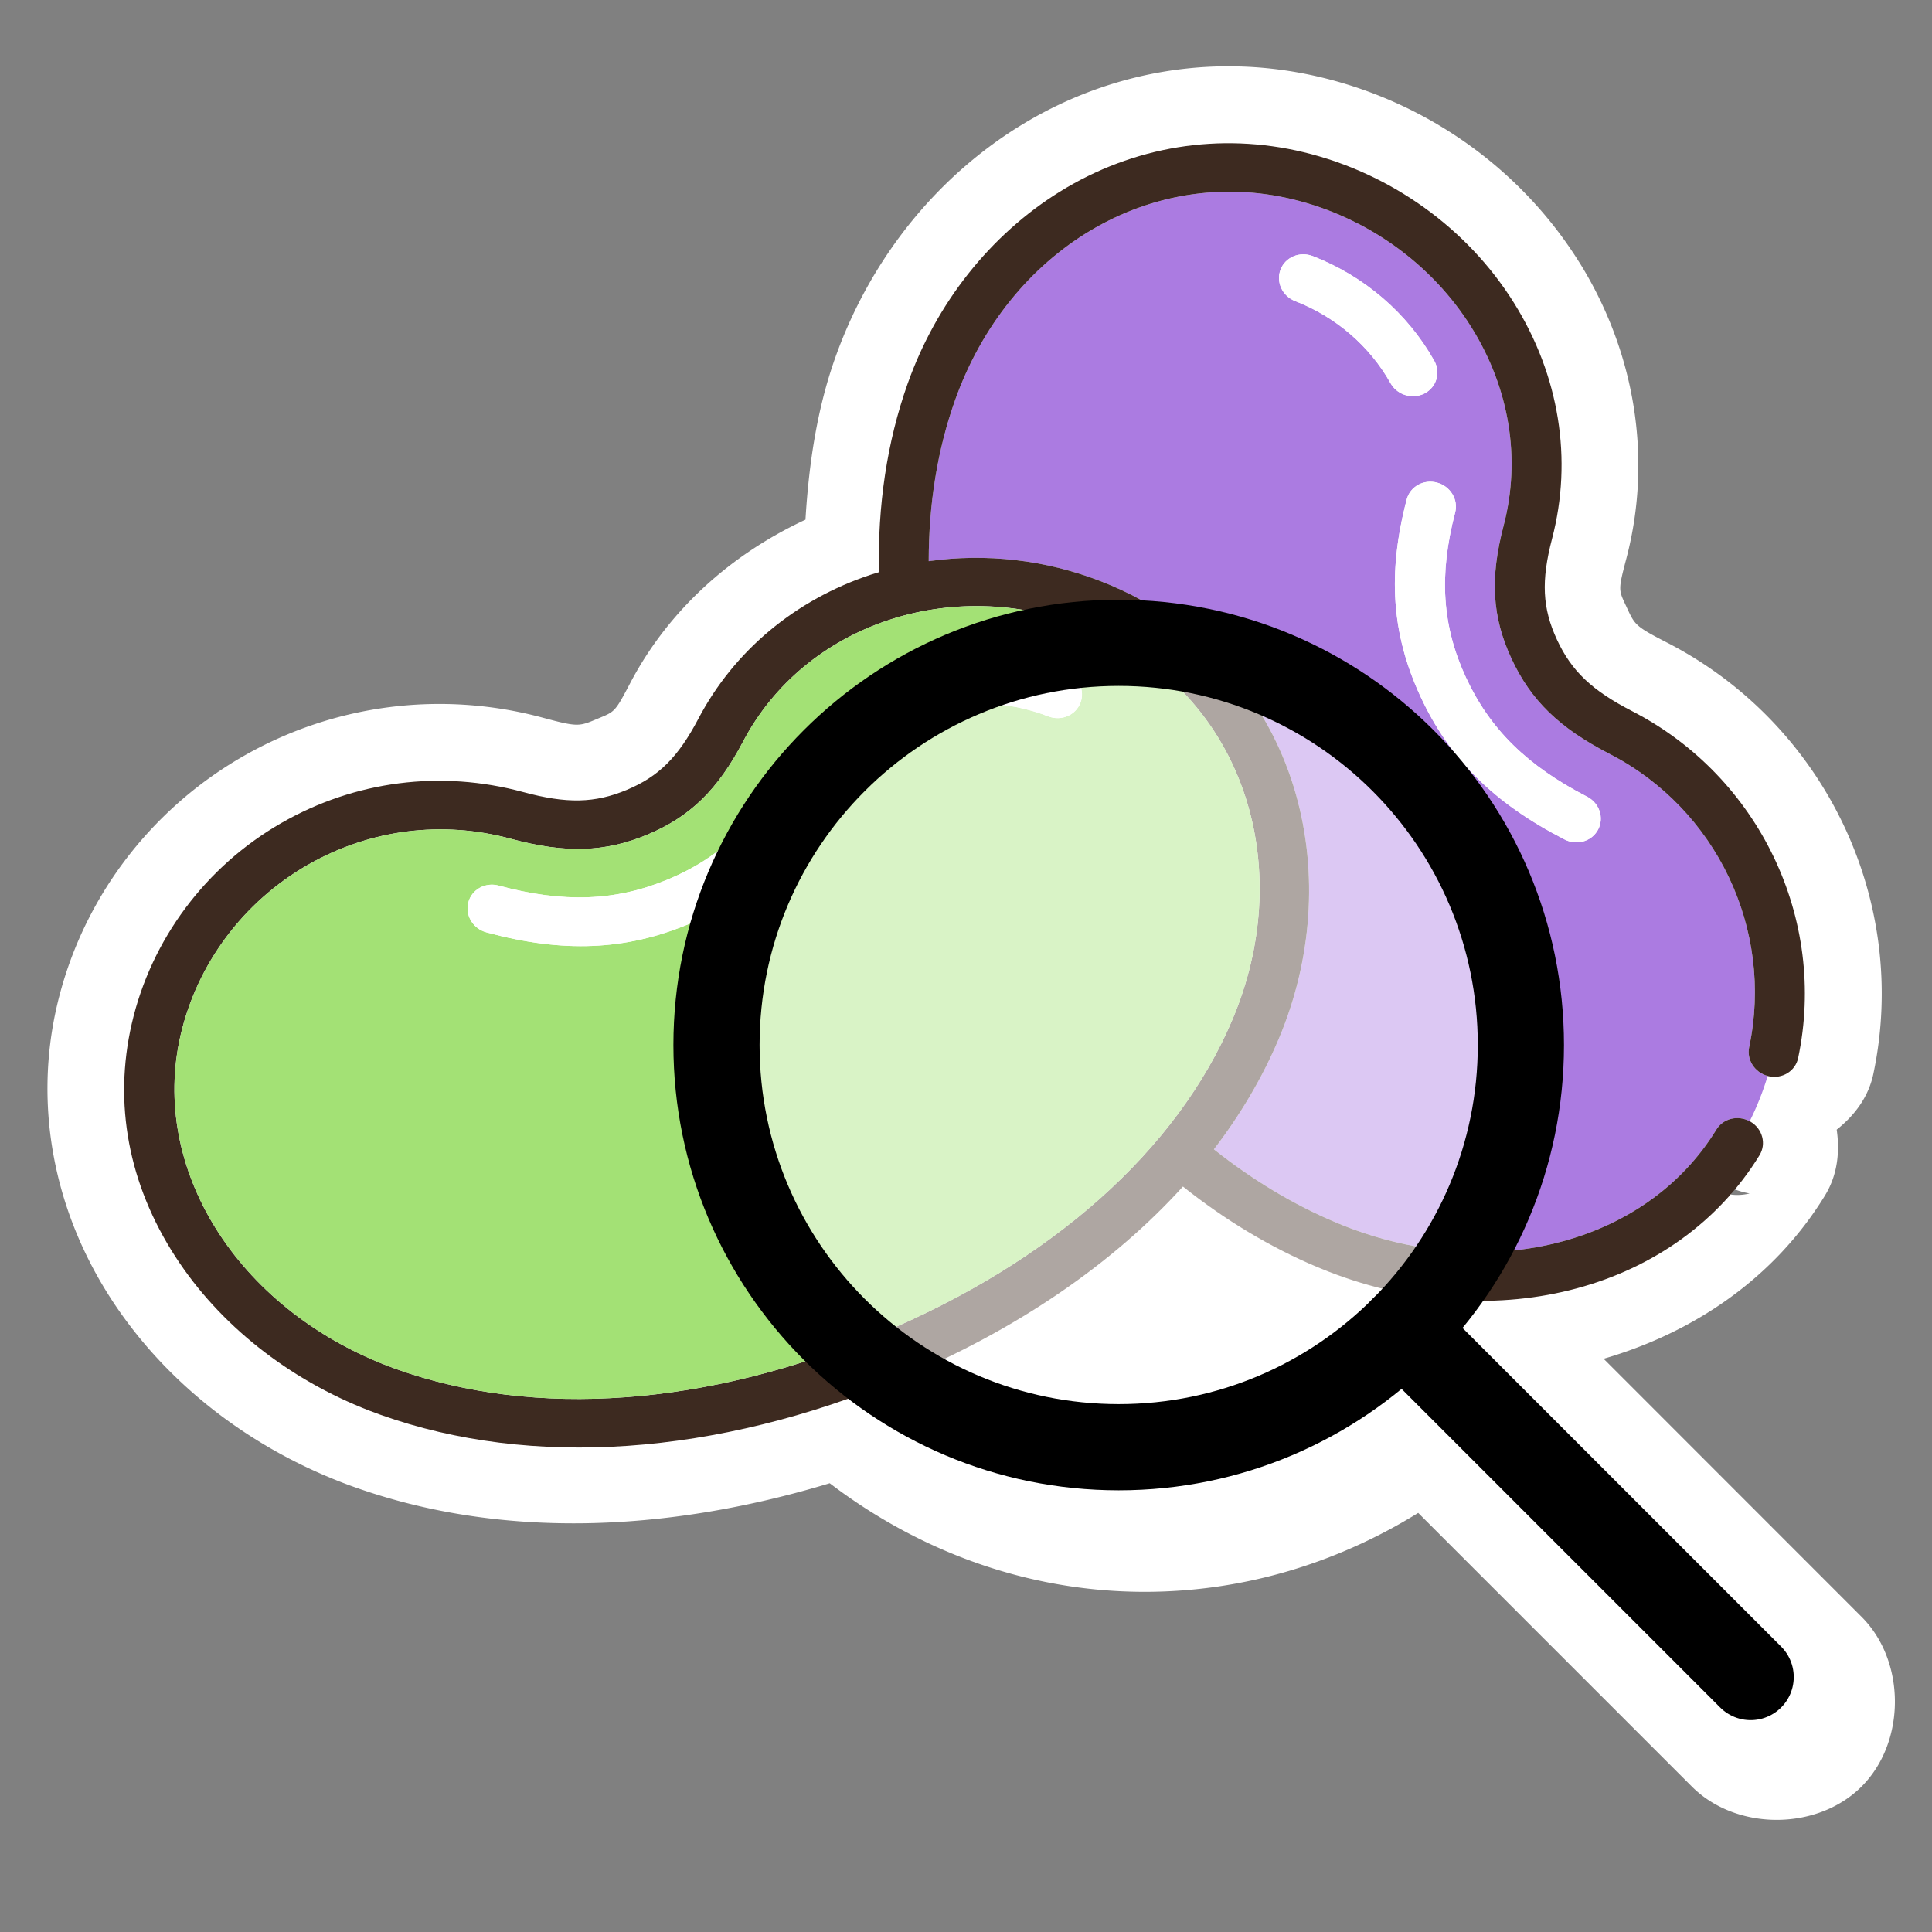 <?xml version="1.0" encoding="UTF-8" standalone="no"?>
<svg
   width="100%"
   height="100%"
   viewBox="0 0 96 96"
   version="1.1"
   xml:space="preserve"
   style="fill-rule:evenodd;clip-rule:evenodd;stroke-linejoin:round;stroke-miterlimit:2;"
   id="svg7"
   sodipodi:docname="icon.svg"
   inkscape:version="1.3.2 (091e20e, 2023-11-25)"
   xmlns:inkscape="http://www.inkscape.org/namespaces/inkscape"
   xmlns:sodipodi="http://sodipodi.sourceforge.net/DTD/sodipodi-0.dtd"
   xmlns="http://www.w3.org/2000/svg"
   xmlns:svg="http://www.w3.org/2000/svg"><rect x="0" y="0" width="96" height="96" fill="#808080" stroke="none"/><defs
   id="defs7" /><sodipodi:namedview
   id="namedview7"
   pagecolor="#ffffff"
   bordercolor="#000000"
   borderopacity="0.25"
   inkscape:showpageshadow="true"
   inkscape:pageopacity="0.0"
   inkscape:pagecheckerboard="true"
   inkscape:deskcolor="#d1d1d1"
   inkscape:zoom="3.77"
   inkscape:cx="45.490716"
   inkscape:cy="69.230769"
   inkscape:window-width="3440"
   inkscape:window-height="1387"
   inkscape:window-x="0"
   inkscape:window-y="25"
   inkscape:window-maximized="1"
   inkscape:current-layer="layer2"
   showborder="true"
   borderlayer="true"
   labelstyle="default"
   inkscape:clip-to-page="false" />
    
    <g
   inkscape:groupmode="layer"
   id="layer2"
   inkscape:label="Layer 2"
   style="clip-rule:evenodd;fill-rule:evenodd;stroke-linejoin:round;stroke-miterlimit:2"
   transform="translate(1.344,1.268)"><path
     id="path10"
     style="fill:#ffffff;fill-rule:nonzero;stroke-width:0.96"
     d="m 58.989,2.039 c -3.395,0.123 -6.727,1.138 -9.679,2.966 a 3.821,3.821 0 0 0 -0.002,0 c -4.241,2.629 -7.457,6.722 -9.159,11.531 -0.898,2.538 -1.302,5.251 -1.47,8.019 -3.71,1.723 -6.807,4.501 -8.704,8.111 -0.782,1.487 -0.761,1.417 -1.65,1.789 -0.887,0.371 -0.943,0.412 -2.676,-0.056 h -0.002 c -5.042,-1.366 -10.389,-0.68 -14.908,1.912 -4.684,2.687 -8.056,7.194 -9.261,12.429 -1.144,4.969 -0.143,10.148 2.694,14.526 a 3.821,3.821 0 0 0 0,0.002 c 2.66,4.102 6.708,7.275 11.441,9.113 0.234,0.091 0.455,0.173 0.664,0.247 a 3.821,3.821 0 0 0 0.002,0 c 7.165,2.554 15.384,2.294 23.606,-0.195 4.365,3.329 9.765,5.396 15.651,5.396 4.98,0 9.625,-1.469 13.59,-3.922 l 13.599,13.599 c 2.206,2.205 6.218,2.205 8.426,0.004 2.216,-2.208 2.216,-6.237 0,-8.445 L 78.339,66.249 c 4.491,-1.305 8.49,-4.012 11.006,-8.123 a 3.821,3.821 0 0 0 0,-0.002 c 0.62,-1.014 0.735,-2.16 0.576,-3.261 0.872,-0.691 1.577,-1.605 1.822,-2.773 1.811,-8.589 -2.415,-17.393 -10.245,-21.424 a 3.821,3.821 0 0 0 -0.002,0 C 79.9,29.845 79.891,29.781 79.485,28.906 79.078,28.031 79.046,28.097 79.472,26.473 80.775,21.496 79.899,16.202 77.128,11.761 a 3.821,3.821 0 0 0 -0.002,0 C 74.255,7.162 69.628,3.857 64.323,2.579 63.043,2.271 61.745,2.091 60.446,2.041 59.964,2.023 59.478,2.022 58.989,2.039 Z m 28.603,49.146 0.171,0.107 c -0.106,-0.07 -0.074,-0.042 -0.144,-0.083 -0.01,-0.006 -0.016,-0.018 -0.026,-0.024 z m -2.884,6.585 a 3.821,3.821 0 0 0 0.885,0.264 c -0.167,0.041 -0.332,0.064 -0.461,0.071 -0.156,0.009 -0.305,0.005 -0.463,-0.015 z" /></g><g
   id="g7"
   style="display:inline"
   transform="matrix(0.96,0,0,0.96,3.221,3.092)">
        
        
        
        
        
        
        <g
   id="g10"><path
     d="M 87.182,50.976 C 88.466,44.892 85.494,38.651 79.954,35.799 77.353,34.46 75.883,33.032 74.879,30.87 73.875,28.707 73.757,26.713 74.471,23.988 75.375,20.536 74.784,16.89 72.807,13.722 70.754,10.433 67.382,8.018 63.557,7.095 56.191,5.32 48.835,9.706 46.067,17.526 c -0.905,2.557 -1.352,5.35 -1.352,8.299 2.968,-0.42 6.043,-0.072 8.901,1.037 0.74,0.287 1.469,0.627 2.166,1.011 3.897,2.146 6.716,5.701 7.937,10.011 1.157,4.08 0.842,8.579 -0.887,12.67 -0.842,1.994 -1.97,3.906 -3.353,5.714 1.997,1.588 4.12,2.866 6.334,3.795 7.709,3.233 15.982,1.21 19.673,-4.819 0.352,-0.575 1.114,-0.759 1.723,-0.429 0.381,-0.764 0.691,-1.548 0.931,-2.346 -0.67,-0.177 -1.097,-0.834 -0.958,-1.493 z M 70.376,17.146 c -0.344,0.176 -0.738,0.183 -1.08,0.051 -0.279,-0.109 -0.523,-0.309 -0.678,-0.586 -1.081,-1.923 -2.832,-3.431 -4.931,-4.245 -0.67,-0.259 -1.01,-0.992 -0.76,-1.636 0.25,-0.644 0.995,-0.956 1.664,-0.696 2.677,1.038 4.91,2.962 6.289,5.416 0.346,0.616 0.12,1.375 -0.504,1.696 z m 8.986,22.571 c -0.299,0.57 -0.995,0.809 -1.605,0.572 -0.044,-0.017 -0.088,-0.037 -0.131,-0.059 -3.655,-1.881 -5.953,-4.161 -7.453,-7.391 -1.499,-3.23 -1.72,-6.379 -0.717,-10.209 0.175,-0.668 0.878,-1.058 1.57,-0.871 0.692,0.187 1.112,0.882 0.937,1.55 -0.849,3.242 -0.675,5.878 0.563,8.545 1.239,2.668 3.17,4.568 6.264,6.161 0.638,0.328 0.894,1.09 0.572,1.702 z"
     style="fill:#ab7be1;fill-rule:nonzero"
     id="path1" /><path
     d="m 78.79,38.014 c -3.094,-1.592 -5.025,-3.492 -6.264,-6.16 -1.238,-2.668 -1.412,-5.303 -0.563,-8.545 0.175,-0.669 -0.245,-1.363 -0.936,-1.55 -0.693,-0.188 -1.396,0.202 -1.571,0.871 -1.003,3.83 -0.782,6.979 0.717,10.208 1.5,3.231 3.798,5.51 7.453,7.392 0.043,0.022 0.087,0.042 0.131,0.059 0.61,0.236 1.306,-0.002 1.606,-0.573 0.321,-0.611 0.065,-1.373 -0.573,-1.702 z"
     style="fill:#ffffff;fill-rule:nonzero"
     id="path2" /><path
     d="m 70.88,15.45 c -1.379,-2.454 -3.612,-4.378 -6.289,-5.416 -0.669,-0.26 -1.414,0.052 -1.664,0.696 -0.25,0.644 0.09,1.377 0.76,1.636 2.099,0.814 3.85,2.322 4.931,4.245 0.155,0.277 0.399,0.477 0.678,0.586 0.342,0.132 0.735,0.125 1.08,-0.051 0.624,-0.321 0.85,-1.08 0.504,-1.696 z"
     style="fill:#ffffff;fill-rule:nonzero"
     id="path3" /><path
     d="m 87.255,54.84 c -0.015,-0.01 -0.031,-0.017 -0.047,-0.025 -0.608,-0.33 -1.37,-0.146 -1.722,0.429 -3.691,6.029 -11.964,8.053 -19.673,4.819 -2.214,-0.93 -4.337,-2.208 -6.335,-3.795 1.384,-1.808 2.512,-3.72 3.354,-5.714 1.728,-4.09 2.043,-8.59 0.887,-12.67 -1.221,-4.31 -4.04,-7.865 -7.937,-10.011 -0.697,-0.384 -1.426,-0.724 -2.166,-1.011 -2.859,-1.109 -5.933,-1.457 -8.901,-1.037 0,-2.949 0.447,-5.742 1.352,-8.299 2.768,-7.82 10.123,-12.206 17.49,-10.431 3.825,0.923 7.197,3.338 9.249,6.627 1.978,3.168 2.569,6.814 1.665,10.266 -0.714,2.725 -0.596,4.719 0.408,6.882 1.004,2.162 2.474,3.59 5.074,4.929 5.54,2.852 8.513,9.093 7.229,15.177 -0.139,0.659 0.288,1.316 0.957,1.493 0.018,0.005 0.034,0.011 0.052,0.015 0.7,0.156 1.383,-0.266 1.525,-0.942 C 91.233,44.356 87.697,36.971 81.117,33.584 79.04,32.515 77.987,31.512 77.232,29.886 76.477,28.259 76.408,26.844 76.978,24.667 78.055,20.555 77.356,16.22 75.009,12.459 72.591,8.586 68.622,5.741 64.118,4.656 59.793,3.614 55.314,4.339 51.506,6.698 c -3.604,2.234 -6.405,5.769 -7.887,9.956 -1.062,3 -1.551,6.284 -1.481,9.742 -0.135,0.041 -0.271,0.08 -0.405,0.124 -3.917,1.294 -7.093,3.944 -8.941,7.461 -1.047,1.992 -2.051,2.991 -3.706,3.683 -1.654,0.692 -3.108,0.722 -5.363,0.112 -4.259,-1.154 -8.702,-0.585 -12.511,1.6 -3.923,2.25 -6.747,6.037 -7.748,10.389 -0.953,4.141 -0.168,8.316 2.268,12.074 2.27,3.501 5.829,6.325 10.023,7.952 0.195,0.076 0.388,0.147 0.584,0.217 7.811,2.784 17.363,2.121 26.895,-1.867 6.009,-2.515 10.995,-5.927 14.639,-9.947 2.19,1.742 4.525,3.148 6.967,4.174 0.198,0.083 0.397,0.163 0.596,0.24 8.74,3.39 18.032,0.905 22.282,-6.037 0.361,-0.59 0.154,-1.365 -0.463,-1.731 z M 5.989,50.373 c 0.85,-3.696 3.248,-6.912 6.58,-8.824 3.208,-1.84 6.945,-2.321 10.521,-1.353 2.823,0.765 4.871,0.701 7.071,-0.219 2.199,-0.92 3.631,-2.313 4.941,-4.807 3.187,-6.065 10.757,-8.634 17.61,-5.977 0.628,0.244 1.248,0.533 1.84,0.86 6.637,3.655 9.112,11.854 5.884,19.495 C 57.58,56.309 51.089,62.091 42.16,65.827 33.231,69.563 24.358,70.21 17.174,67.65 17.001,67.588 16.835,67.522 16.66,67.458 8.892,64.446 4.404,57.26 5.989,50.373 Z"
     style="fill:#3d2a20;fill-rule:nonzero"
     id="path4" /><path
     d="M 42.16,65.827 C 51.089,62.091 57.579,56.31 60.436,49.548 63.664,41.907 61.189,33.708 54.552,30.053 53.959,29.727 53.34,29.437 52.711,29.194 45.859,26.536 38.289,29.105 35.102,35.17 c -1.31,2.494 -2.742,3.887 -4.941,4.807 -2.2,0.92 -4.248,0.984 -7.071,0.219 -3.576,-0.968 -7.313,-0.487 -10.521,1.354 -3.332,1.911 -5.73,5.127 -6.58,8.823 -1.585,6.887 2.903,14.073 10.67,17.086 0.176,0.064 0.342,0.129 0.515,0.191 7.184,2.56 16.057,1.913 24.986,-1.823 z m 1.35,-34.541 c 2.673,-0.883 5.62,-0.798 8.297,0.24 0.669,0.259 1.009,0.992 0.759,1.636 -0.25,0.644 -0.995,0.955 -1.664,0.696 -2.099,-0.814 -4.409,-0.881 -6.504,-0.19 -0.301,0.1 -0.617,0.083 -0.895,-0.025 -0.342,-0.132 -0.628,-0.402 -0.763,-0.765 -0.246,-0.658 0.099,-1.371 0.77,-1.592 z M 21.821,45.038 c -0.046,-0.013 -0.092,-0.028 -0.136,-0.045 -0.61,-0.236 -0.963,-0.882 -0.8,-1.505 0.175,-0.668 0.878,-1.058 1.57,-0.871 3.358,0.91 6.066,0.809 8.78,-0.326 2.713,-1.136 4.618,-2.965 6.177,-5.932 0.321,-0.612 1.098,-0.84 1.737,-0.513 0.637,0.328 0.894,1.091 0.573,1.702 -1.842,3.505 -4.128,5.681 -7.413,7.056 -3.286,1.375 -6.52,1.509 -10.488,0.434 z"
     style="fill:#a3e175;fill-rule:nonzero"
     id="path5" /><path
     d="m 39.722,37.548 c 0.321,-0.611 0.064,-1.373 -0.573,-1.702 -0.639,-0.326 -1.416,-0.098 -1.737,0.513 -1.559,2.967 -3.464,4.796 -6.177,5.932 -2.714,1.135 -5.421,1.236 -8.779,0.326 -0.693,-0.187 -1.396,0.203 -1.571,0.871 -0.164,0.624 0.19,1.269 0.8,1.506 0.044,0.017 0.09,0.032 0.137,0.044 3.967,1.075 7.201,0.941 10.487,-0.434 3.285,-1.374 5.571,-3.551 7.413,-7.056 z"
     style="fill:#ffffff;fill-rule:nonzero"
     id="path6" /><path
     d="m 43.503,33.643 c 0.278,0.108 0.594,0.125 0.895,0.025 2.095,-0.692 4.405,-0.624 6.504,0.19 0.67,0.259 1.414,-0.052 1.664,-0.696 0.25,-0.644 -0.09,-1.377 -0.759,-1.636 -2.677,-1.038 -5.623,-1.124 -8.297,-0.241 -0.671,0.222 -1.016,0.935 -0.77,1.593 0.135,0.363 0.421,0.633 0.763,0.765 z"
     style="fill:#ffffff;fill-rule:nonzero"
     id="path7" /></g>
    </g>
<g
   inkscape:groupmode="layer"
   id="layer1"
   inkscape:label="Layer 1"
   style="display:inline"><g
     style="fill:none"
     id="g8"
     transform="matrix(2.855,0,0,2.855,27.037,23.376)"><path
       d="m 10,17 c 3.866,0 7,-3.134 7,-7 0,-3.866 -3.134,-7 -7,-7 -3.866,0 -7,3.134 -7,7 0,3.866 3.134,7 7,7 z"
       stroke="#000000"
       stroke-width="1.5"
       stroke-linecap="round"
       stroke-linejoin="round"
       id="path1-2"
       style="fill:#ffffff;fill-opacity:0.583" /><path
       d="m 20.999,21 -6.05,-6.05"
       stroke="#000000"
       stroke-width="1.5"
       stroke-linecap="round"
       stroke-linejoin="round"
       id="path2-5" /></g></g></svg>
